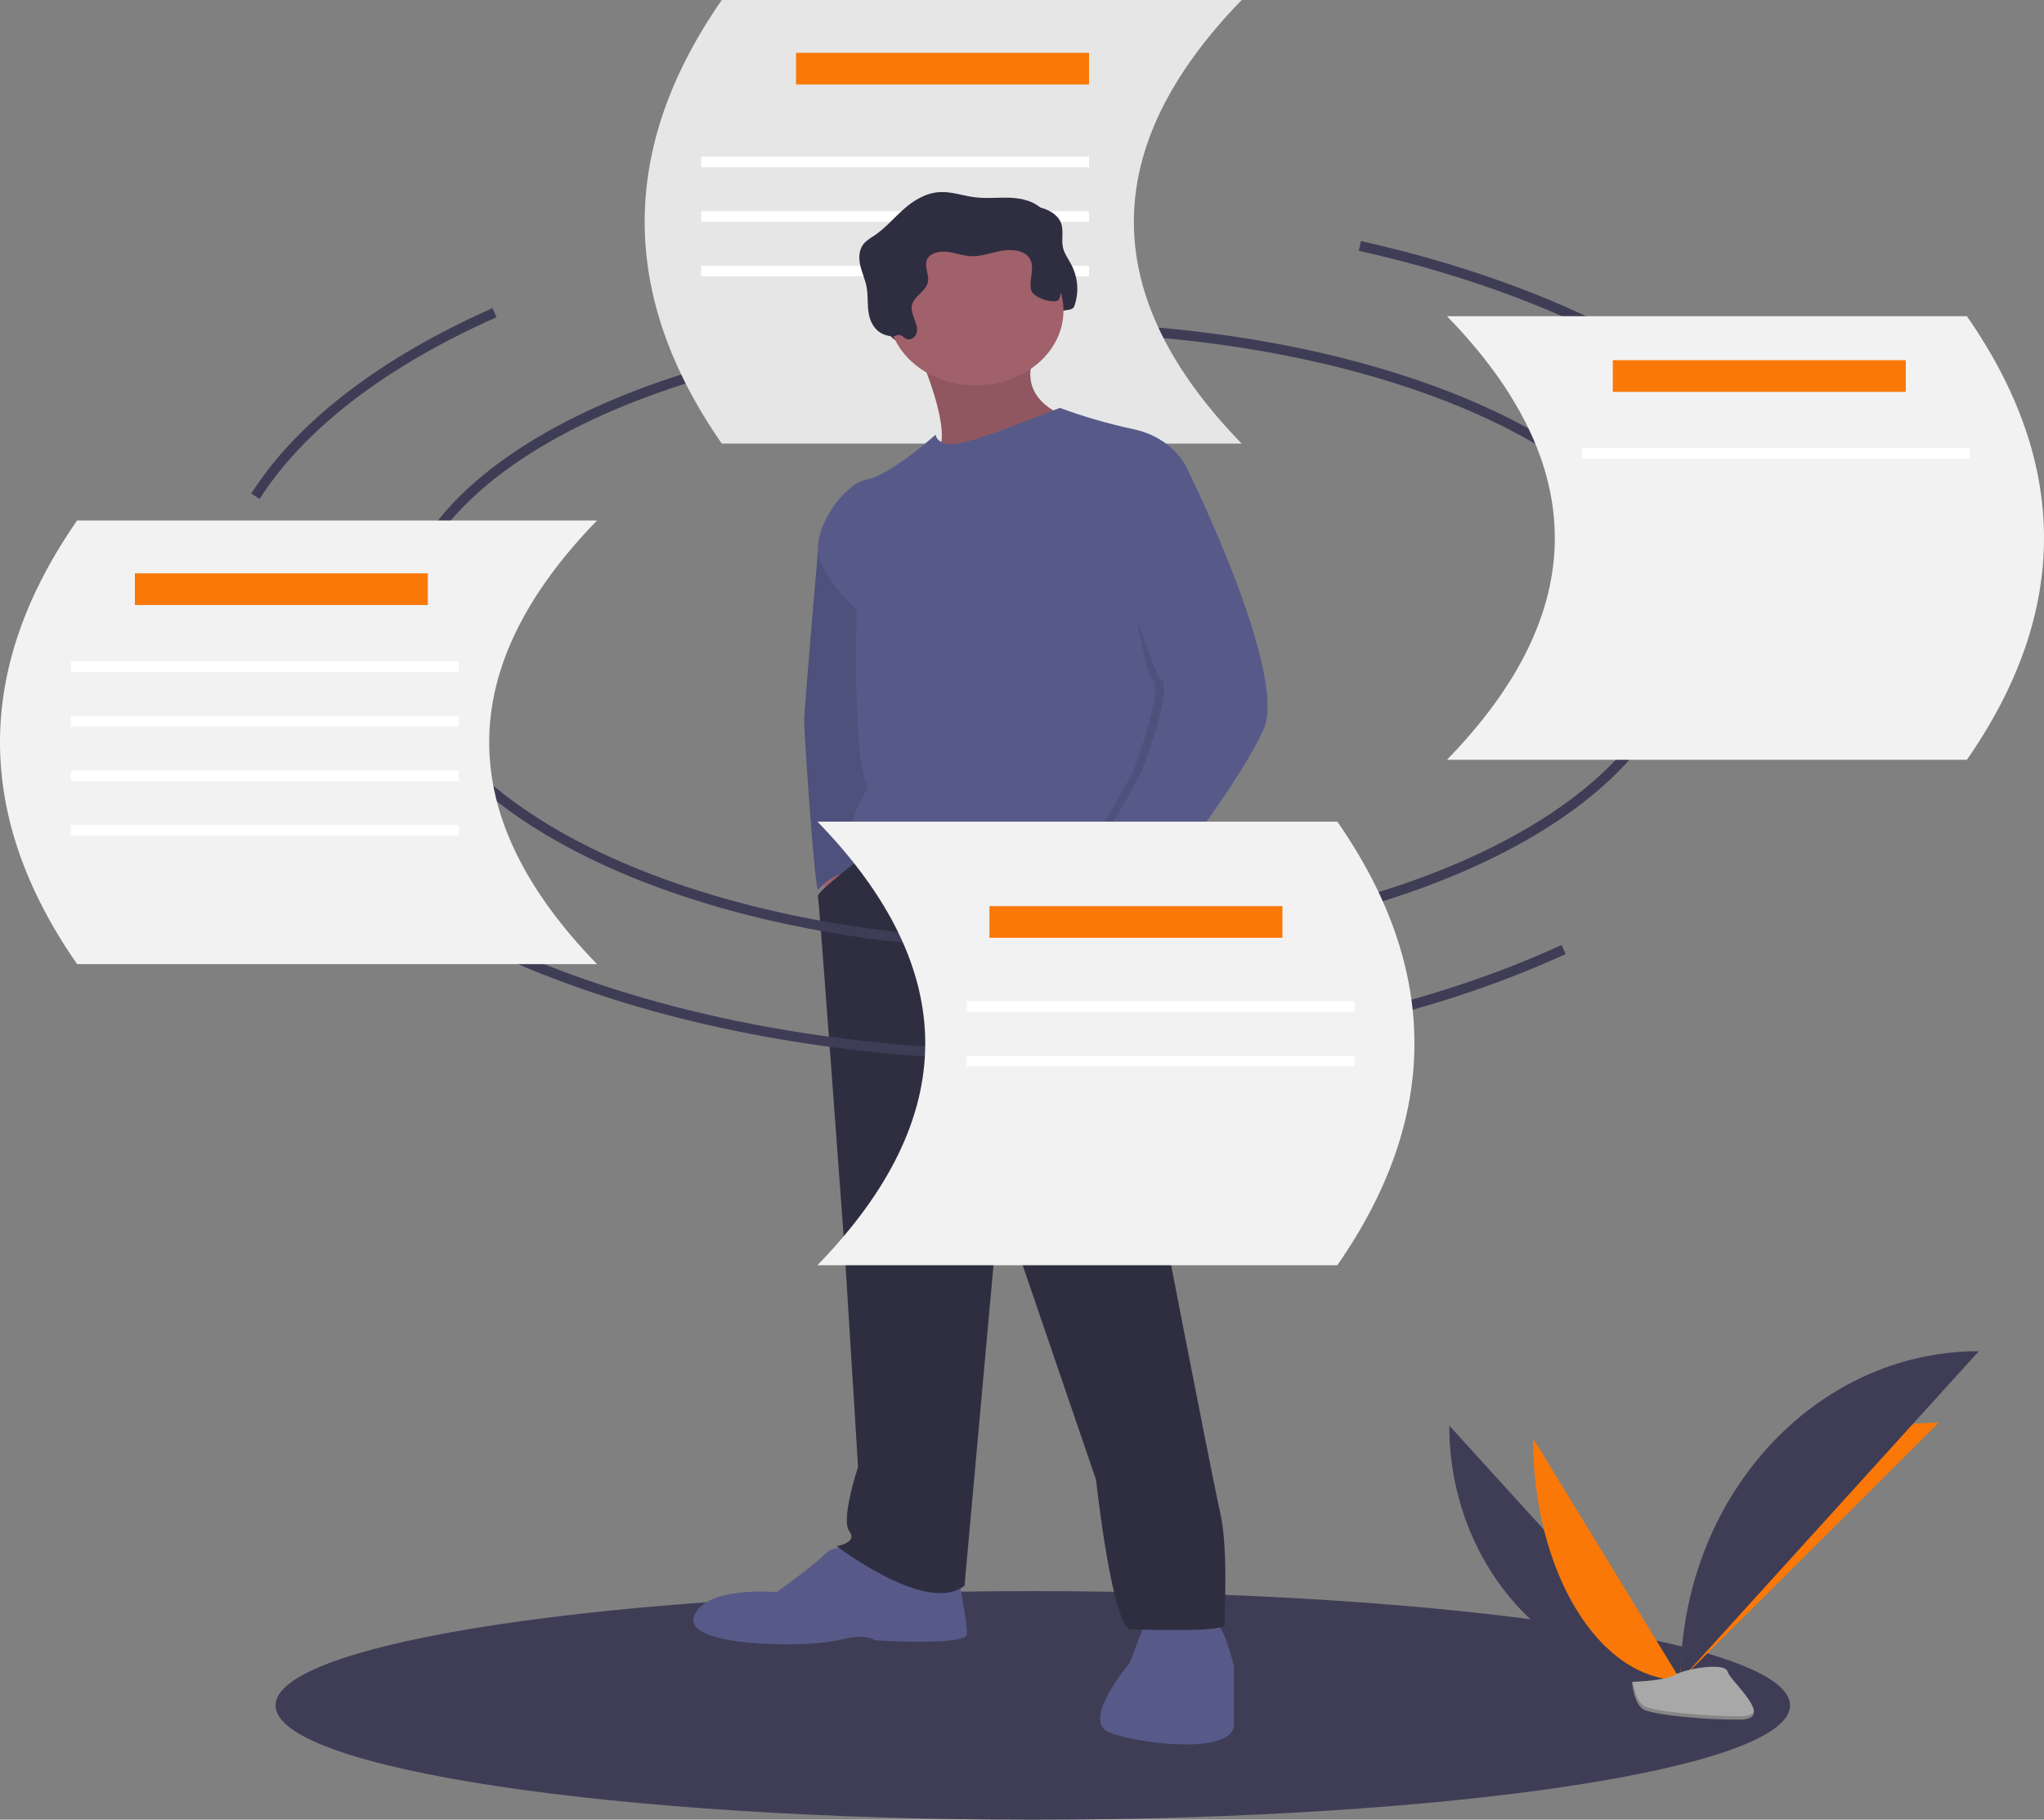 <svg width="410" height="365" viewBox="0 0 410 365" fill="none" xmlns="http://www.w3.org/2000/svg">
<rect x="0" y="0" width="410" height="365" fill="#808080" stroke="none"/>
<g clip-path="url(#clip0_112_389)">
<path d="M207.165 365C291.054 365 359.059 354.737 359.059 342.077C359.059 329.417 291.054 319.155 207.165 319.155C123.276 319.155 55.271 329.417 55.271 342.077C55.271 354.737 123.276 365 207.165 365Z" fill="#3F3D56"/>
<path d="M80.578 126.165C80.578 92.77 137.969 65.698 208.763 65.698C279.558 65.698 336.948 92.77 336.948 126.165" stroke="#3F3D56" stroke-width="2" stroke-miterlimit="10"/>
<path d="M249.069 88.98H144.783C124.157 59.32 124.157 29.66 144.783 0H249.069C220.228 29.66 220.228 59.32 249.069 88.98Z" fill="#E6E6E6"/>
<path d="M218.445 10.593H159.681V16.949H218.445V10.593Z" fill="#FA7807"/>
<path d="M218.445 31.425H140.645V33.544H218.445V31.425Z" fill="white"/>
<path d="M218.445 42.371H140.645V44.49H218.445V42.371Z" fill="white"/>
<path d="M218.445 53.317H140.645V55.436H218.445V53.317Z" fill="white"/>
<path d="M290.705 285.943C290.705 314.163 311.454 336.998 337.095 336.998L290.705 285.943Z" fill="#3F3D56"/>
<path d="M337.095 336.998C337.095 308.461 360.249 285.369 388.864 285.369L337.095 336.998Z" fill="#FA7807"/>
<path d="M307.513 288.501C307.513 315.307 320.744 336.998 337.095 336.998L307.513 288.501Z" fill="#FA7807"/>
<path d="M337.095 336.998C337.095 300.534 363.858 271.028 396.931 271.028L337.095 336.998Z" fill="#3F3D56"/>
<path d="M327.336 337.358C327.336 337.358 333.914 337.185 335.897 335.98C337.88 334.775 346.017 333.337 346.509 335.269C347.001 337.201 356.396 344.878 348.968 344.929C341.541 344.98 331.71 343.942 329.731 342.913C327.752 341.885 327.336 337.358 327.336 337.358Z" fill="#A8A8A8"/>
<path opacity="0.2" d="M349.101 344.256C341.673 344.307 331.843 343.269 329.864 342.241C328.357 341.457 327.756 338.647 327.555 337.35C327.416 337.355 327.336 337.358 327.336 337.358C327.336 337.358 327.752 341.885 329.731 342.913C331.71 343.942 341.541 344.98 348.968 344.929C351.112 344.914 351.853 344.263 351.812 343.299C351.514 343.882 350.697 344.245 349.101 344.256Z" fill="black"/>
<path d="M184.871 69.509C185.475 69.746 186.202 69.394 186.558 68.915C187.914 67.092 185.418 64.742 185.958 62.633C186.391 60.944 188.641 59.941 189.101 58.257C189.548 56.62 188.171 54.776 189.102 53.295C189.831 52.135 191.653 51.83 193.177 52.033C194.702 52.236 196.149 52.808 197.689 52.888C199.741 52.995 201.697 52.224 203.704 51.842C205.711 51.46 208.158 51.61 209.339 53.046C210.855 54.89 209.317 57.458 209.845 59.665C210.264 61.418 211.983 62.869 212.02 64.657C212.033 65.293 210.075 64.781 210.179 65.41C210.283 66.04 209.358 65.485 210.097 65.41C210.4 65.347 210.67 65.204 210.871 65.001C211.071 64.797 211.19 64.545 211.211 64.281C211.299 63.756 212.454 63.581 212.44 63.052C212.409 61.811 215.039 62.648 215.472 61.463C216.468 58.7 216.263 55.724 214.896 53.079C214.307 51.95 213.503 50.882 213.219 49.67C212.833 48.025 213.44 46.258 212.803 44.67C211.945 42.531 209.103 41.44 206.465 41.218C203.828 40.997 201.147 41.394 198.524 41.067C196.175 40.774 193.9 39.905 191.53 40.031C188.686 40.182 186.212 41.746 184.241 43.501C182.27 45.256 180.597 47.275 178.359 48.779C177.673 49.181 177.041 49.646 176.473 50.164C175.332 51.35 175.217 53.039 175.534 54.548C175.851 56.058 176.541 57.498 176.833 59.011C177.107 60.434 177.022 61.886 177.14 63.324C177.258 64.762 177.608 66.243 178.623 67.395C179.029 67.866 179.556 68.251 180.163 68.522C180.77 68.793 181.442 68.942 182.127 68.957C182.601 68.967 183.002 68.603 183.481 68.698C184.08 68.817 184.34 69.302 184.871 69.509Z" fill="#2F2E41"/>
<path d="M164.576 173.995L166.334 183.214L169.852 179.14L167.842 172.923L164.576 173.995Z" fill="#A0616A"/>
<path d="M166.837 104.321L164.068 110.548C164.068 110.548 161.309 142.266 161.309 144.625C161.309 146.983 163.319 177.211 164.073 178.497C164.073 178.497 167.34 174.424 171.611 175.067C175.882 175.71 174.124 164.348 174.124 164.348L178.144 136.264L177.39 122.114L166.837 104.321Z" fill="#575A89"/>
<path opacity="0.1" d="M166.837 104.321L164.068 110.548C164.068 110.548 161.309 142.266 161.309 144.625C161.309 146.983 163.319 177.211 164.073 178.497C164.073 178.497 167.34 174.424 171.611 175.067C175.882 175.71 174.124 164.348 174.124 164.348L178.144 136.264L177.39 122.114L166.837 104.321Z" fill="black"/>
<path d="M183.922 70.019C183.922 70.019 192.214 88.028 187.44 91.458C182.666 94.888 214.074 85.669 214.074 85.669L213.32 83.311C213.32 83.311 203.018 79.881 208.043 70.019C213.068 60.158 183.922 70.019 183.922 70.019Z" fill="#A0616A"/>
<path opacity="0.1" d="M183.922 70.019C183.922 70.019 192.214 88.028 187.44 91.458C182.666 94.888 214.074 85.669 214.074 85.669L213.32 83.311C213.32 83.311 203.018 79.881 208.043 70.019C213.068 60.158 183.922 70.019 183.922 70.019Z" fill="black"/>
<path d="M170.857 310.557C170.857 310.557 167.339 309.7 165.329 311.843C163.319 313.987 155.782 319.347 155.782 319.347C155.782 319.347 141.209 318.06 139.198 324.278C137.188 330.495 162.063 330.495 168.093 328.994C174.123 327.493 175.38 328.994 175.38 328.994C175.38 328.994 193.973 330.28 193.973 327.708C193.973 325.135 192.214 316.345 192.214 316.345L170.857 310.557Z" fill="#575A89"/>
<path d="M229.903 324.921L226.636 333.496C226.636 333.496 216.837 345.073 222.365 347.431C227.893 349.789 247.491 352.147 247.491 345.93V334.139C247.491 334.139 245.481 325.778 243.471 324.921C241.461 324.063 229.903 324.921 229.903 324.921Z" fill="#575A89"/>
<path d="M174.415 170.858C174.415 170.858 163.822 178.712 164.073 179.783C164.324 180.855 169.35 249.672 169.35 249.672L172.113 294.264C172.113 294.264 168.596 304.769 170.355 307.127C172.113 309.485 167.842 310.128 167.842 310.128C167.842 310.128 185.933 324.063 193.47 318.06L200.506 240.239L219.853 296.837C219.853 296.837 223.119 326.85 226.888 326.85C230.657 326.85 245.983 327.493 245.732 325.778C245.481 324.063 246.486 310.986 244.727 303.268C242.968 295.55 231.159 234.451 231.159 234.451C231.159 234.451 230.144 182.072 232.787 177.176C235.431 172.28 231.41 167.135 231.41 167.135L213.822 161.346L192.717 163.49L174.415 170.858Z" fill="#2F2E41"/>
<path d="M195.732 77.308C205.445 77.308 213.32 70.59 213.32 62.301C213.32 54.014 205.445 47.295 195.732 47.295C186.018 47.295 178.144 54.014 178.144 62.301C178.144 70.59 186.018 77.308 195.732 77.308Z" fill="#A0616A"/>
<path d="M238.446 94.673C237.577 92.576 236.112 90.695 234.183 89.198C232.254 87.702 229.92 86.637 227.39 86.098C222.322 85.01 217.365 83.576 212.566 81.81C212.566 81.81 194.727 89.099 191.209 89.099C187.691 89.099 187.691 87.17 187.691 87.17C187.691 87.17 178.646 95.317 173.872 96.174C169.098 97.032 162.063 107.108 164.576 112.682C166.282 116.255 168.753 119.526 171.862 122.329C171.862 122.329 170.857 152.342 174.123 157.916C174.123 157.916 166.083 170.994 173.621 171.851C181.159 172.709 210.053 169.707 215.079 172.709C220.104 175.71 229.4 172.066 230.657 176.139C231.913 180.212 234.677 181.07 234.677 181.07C234.677 181.07 238.948 175.281 236.436 171.851C233.923 168.421 238.446 94.673 238.446 94.673Z" fill="#575A89"/>
<path d="M219.853 175.281L215.832 177.425C215.832 177.425 220.104 190.074 221.863 190.503C223.621 190.931 227.761 179.687 227.761 179.687L219.853 175.281Z" fill="#A0616A"/>
<path d="M181.856 68.009C182.46 68.245 183.187 67.893 183.543 67.414C184.898 65.592 182.402 63.242 182.943 61.133C183.376 59.443 185.626 58.441 186.086 56.756C186.533 55.12 185.156 53.275 186.087 51.794C186.816 50.634 188.638 50.329 190.162 50.532C191.687 50.735 193.134 51.307 194.674 51.387C196.726 51.494 198.682 50.723 200.689 50.341C202.695 49.959 205.143 50.109 206.324 51.545C207.839 53.389 206.302 55.957 206.83 58.164C207.249 59.917 212.024 61.147 212.457 59.962C213.453 57.199 213.248 54.223 211.881 51.579C211.291 50.45 210.488 49.381 210.204 48.169C209.817 46.524 210.425 44.757 209.788 43.17C208.929 41.03 206.088 39.939 203.45 39.718C200.813 39.496 198.132 39.893 195.509 39.566C193.16 39.274 190.885 38.405 188.515 38.531C185.671 38.682 183.197 40.245 181.226 42C179.254 43.756 177.582 45.774 175.344 47.278C174.658 47.681 174.026 48.145 173.458 48.663C172.317 49.849 172.202 51.538 172.519 53.048C172.836 54.557 173.526 55.997 173.818 57.511C174.092 58.933 174.007 60.386 174.125 61.824C174.243 63.261 174.593 64.743 175.608 65.895C176.014 66.365 176.541 66.751 177.148 67.022C177.755 67.292 178.427 67.441 179.112 67.457C179.586 67.466 179.987 67.102 180.466 67.197C181.065 67.316 181.325 67.801 181.856 68.009Z" fill="#2F2E41"/>
<path opacity="0.1" d="M228.521 98.425L236.687 94.673C236.687 94.673 256.536 134.977 251.762 146.125C246.988 157.273 228.647 180.212 228.647 180.212C228.647 180.212 214.074 177.64 215.581 175.067C217.089 172.494 226.888 155.987 227.641 153.843C228.395 151.699 233.42 137.764 231.159 136.264C228.898 134.763 224.501 99.926 224.501 99.926L228.521 98.425Z" fill="black"/>
<path d="M228.395 92.315L238.446 94.673C238.446 94.673 258.295 134.977 253.521 146.125C248.747 157.273 230.405 180.212 230.405 180.212C230.405 180.212 215.832 177.64 217.34 175.067C218.847 172.494 228.646 155.987 229.4 153.843C230.154 151.699 235.179 137.764 232.918 136.264C230.657 134.763 219.852 97.675 219.852 97.675L228.395 92.315Z" fill="#575A89"/>
<path d="M336.948 126.165C336.948 161.178 279.558 189.561 208.763 189.561C137.969 189.561 80.578 161.178 80.578 126.165" stroke="#3F3D56" stroke-width="2" stroke-miterlimit="10"/>
<path d="M313.632 190.46C284.979 203.646 247.593 211.625 206.696 211.625C167.484 211.625 131.499 204.29 103.346 192.064" stroke="#3F3D56" stroke-width="2" stroke-miterlimit="10"/>
<path d="M272.778 49.33C327.307 61.559 366.142 88.458 369.753 120.14" stroke="#3F3D56" stroke-width="2" stroke-miterlimit="10"/>
<path d="M51.232 99.548C60.42 85.139 77.205 72.459 99.196 62.718" stroke="#3F3D56" stroke-width="2" stroke-miterlimit="10"/>
<path d="M163.962 253.784H268.247C288.873 224.124 288.873 194.464 268.247 164.804H163.962C192.802 194.464 192.802 224.124 163.962 253.784Z" fill="#F2F2F2"/>
<path d="M257.232 181.752H198.468V188.108H257.232V181.752Z" fill="#FA7807"/>
<path d="M271.716 200.819H193.915V202.938H271.716V200.819Z" fill="white"/>
<path d="M271.716 211.765H193.915V213.884H271.716V211.765Z" fill="white"/>
<path d="M119.755 193.388H15.47C-5.157 163.728 -5.157 134.068 15.47 104.408H119.755C90.915 134.068 90.915 163.728 119.755 193.388Z" fill="#F2F2F2"/>
<path d="M85.821 115.001H27.057V121.357H85.821V115.001Z" fill="#FA7807"/>
<path d="M92.028 132.656H14.228V134.774H92.028V132.656Z" fill="white"/>
<path d="M92.028 143.602H14.228V145.72H92.028V143.602Z" fill="white"/>
<path d="M92.028 154.548H14.228V156.666H92.028V154.548Z" fill="white"/>
<path d="M92.028 165.494H14.228V167.612H92.028V165.494Z" fill="white"/>
<path d="M290.245 152.401H394.53C415.157 122.741 415.157 93.081 394.53 63.421H290.245C319.085 93.081 319.085 122.741 290.245 152.401Z" fill="#F2F2F2"/>
<path d="M382.273 72.248H323.509V78.604H382.273V72.248Z" fill="#FA7807"/>
<path d="M395.102 89.903H317.302V92.022H395.102V89.903Z" fill="white"/>
</g>
<defs>
<clipPath id="clip0_112_389">
<rect width="410" height="365" fill="white"/>
</clipPath>
</defs>
</svg>
